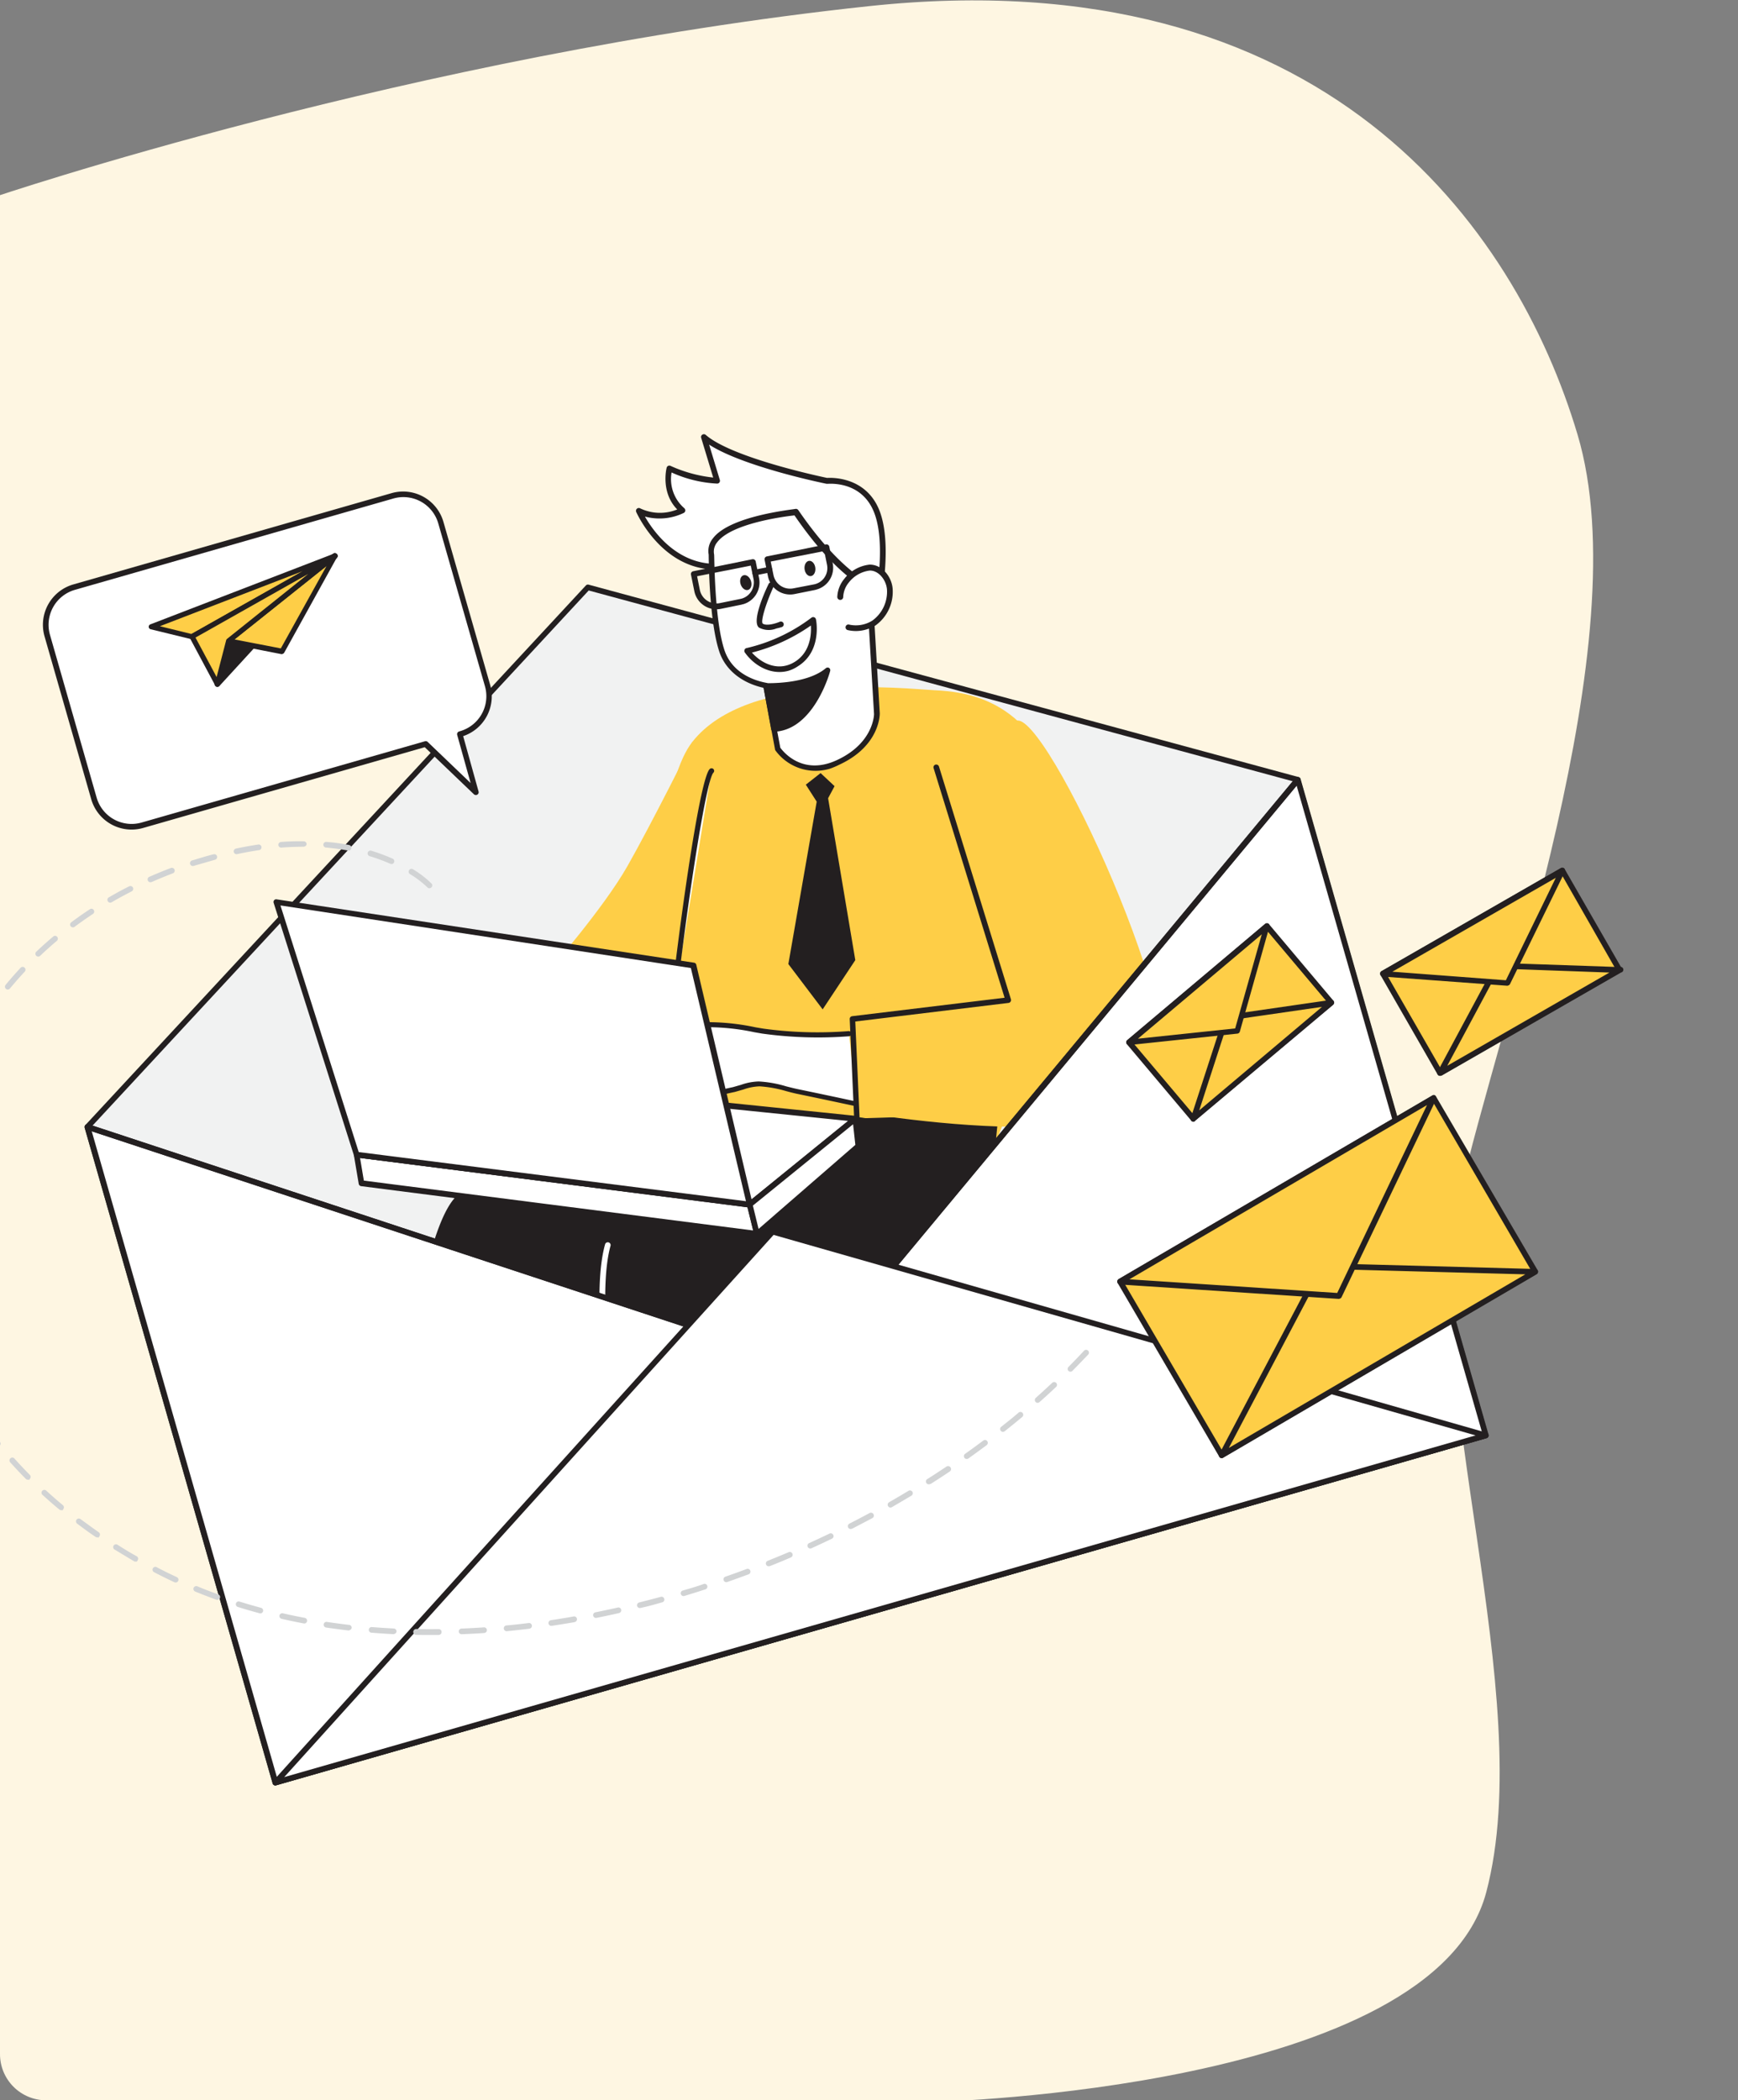 <svg xmlns="http://www.w3.org/2000/svg" xmlns:xlink="http://www.w3.org/1999/xlink" width="490" height="592" viewBox="0 0 490 592"><rect x="0" y="0" width="490" height="592" fill="#808080" stroke="none"/><defs><style>.a{fill:#fef6e2;}.b{clip-path:url(#a);}.c{fill:#f1f2f2;}.d{fill:#231f20;}.e{fill:#fff;}.f{fill:#fece47;}.g{font-size:14px;letter-spacing:0.01em;}.h{fill:#d1d3d4;}</style><clipPath id="a"><path class="a" d="M0,0H490a0,0,0,0,1,0,0V592a0,0,0,0,1,0,0H13A13,13,0,0,1,0,579V0A0,0,0,0,1,0,0Z" transform="translate(133 3578)"/></clipPath></defs><g class="b" transform="translate(-133 -3578)"><path class="a" d="M.589,196.881s118.65-40.28,247.165-54,182.358,62.278,199.8,120.765S425.685,427.821,414.182,478.8s22.354,139.98,7.634,195.7-155.285,59.071-155.285,59.071-252.759-.221-253.56,0C5.807,733.572,0,726.784,0,718.411Z" transform="translate(130.21 3436.855)"/><g transform="translate(61.133 3769.266) rotate(-16)"><path class="c" d="M354.938,107.308V299.541H0V107.308L177.477,0Z" transform="translate(57.976 40.799)"/><path class="d" d="M355.782,301.14H.8a.8.8,0,0,1-.8-.8V108.111a.8.8,0,0,1,.4-.685L177.955.119a.78.78,0,0,1,.828,0L356.243,107.426a.8.8,0,0,1,.382.685V300.344a.8.8,0,0,1-.844.8ZM1.64,299.548H355.034V108.525L178.337,1.695,1.64,108.525Z" transform="translate(57.132 39.996)"/><path class="e" d="M57.323,58.867s8.2-15.314,7.132-25.47S53.312,21.426,53.312,21.426,29,8.771,23.369,0l.191,12.83A35.737,35.737,0,0,1,11.573,5.842s-3.789,6.543.3,12.369c0,0-7.163,1.4-11.875-3.343,0,0,2.4,19.262,19.389,21.745C30.58,38.173,45.145,59.615,57.323,58.867Z" transform="translate(255.208 9.201)"/><path class="d" d="M57.471,60.609c-6.718,0-13.929-6.049-20.9-11.891C30.585,43.7,24.95,38.959,20.078,38.259,2.7,35.712.037,15.973.005,15.814a.8.8,0,0,1,1.353-.653,12.926,12.926,0,0,0,9.965,3.184c-3.184-5.842.207-11.859.366-12.114a.78.78,0,0,1,1.194-.223A39.065,39.065,0,0,0,23.549,12.5L23.374.8a.764.764,0,0,1,.557-.764.8.8,0,0,1,.907.318c5.285,8.214,27.858,20.2,29.545,21.092,1.226.271,10.57,2.611,11.637,12.735,1.082,10.363-6.893,25.374-7.227,26.011a.8.8,0,0,1-.653.414Zm.621-.812ZM2.011,17.756c1.21,4.967,5.444,17.033,18.306,18.927,5.3.78,11.143,5.651,17.272,10.809,6.766,5.667,13.738,11.525,19.882,11.525H57.6c1.258-2.467,7.768-15.712,6.829-24.69-.987-9.551-10.077-11.143-10.459-11.27l-.223-.08C52.807,22.5,32.479,11.834,25,3.254l.159,10.411a.812.812,0,0,1-.3.637.8.8,0,0,1-.7.143A35.133,35.133,0,0,1,12.66,7.886a10.857,10.857,0,0,0,.669,10.665.86.86,0,0,1,.08.764.8.8,0,0,1-.589.478A15.712,15.712,0,0,1,2.011,17.756Z" transform="translate(254.439 8.271)"/><path class="f" d="M89.351,141.88s39.176-47.453,45.655-83.7S118.849,13.608,110.953,10.9,61.908-8.869,41.245,6.031,0,113.879,0,113.879Z" transform="translate(210.572 84.722)"/><path class="d" d="M46.753,93.92,88.89,41.388S118.212,4,101.832,0c0,0-22.732,2.961-59.87,15.919C30.93,19.755,11.971,63.563,0,93.92Z" transform="translate(111.924 179.912)"/><path class="d" d="M47.575,95.5H.742a.78.78,0,0,1-.653-.35.8.8,0,0,1,0-.732C13.365,60.73,31.513,19.755,42.528,15.919,79.3,3.184,102.319,0,102.558,0h.287a6.654,6.654,0,0,1,5.11,4.33c3.773,10.825-16.73,37.154-17.606,38.2L48.2,95.066a.8.8,0,0,1-.621.43ZM2,93.9H47.193L88.963,41.611c.207-.255,20.837-26.743,17.367-36.74a5.014,5.014,0,0,0-3.852-3.263C100.472,1.878,78,5.221,42.926,17.431,34.84,20.249,20.322,47.39,1.92,93.9Z" transform="translate(111.103 179.132)"/><path class="d" d="M53.423,82.506l10.7-26.059s26.107,7.816,43.522,1.258c12.257-4.616,16-20.455,21.538-33.286,0,0-73.226-17.351-89.574-24.419,0,0-1.019,0-19.755,19.675C11.477,28.51,4.807,55.429,0,82.506Z" transform="translate(175.821 191.326)"/><path class="d" d="M54.227,84.109H.8a.8.8,0,0,1-.621-.286.828.828,0,0,1-.175-.637C6.121,48.8,12.886,27.471,20.082,19.941,39.057-.052,40.076,0,40.442.011a.924.924,0,0,1,.287,0c16.157,7.1,88.715,24.276,89.383,24.451a.766.766,0,0,1,.525,1.082c-1.035,2.388-2.022,4.935-2.977,7.386-4.282,11.032-8.723,22.445-19.023,26.329-16.078,6.049-38.969.159-43.331-1.051L54.88,83.679A.78.78,0,0,1,54.227,84.109ZM1.7,82.517H53.7L64.208,56.952a.78.78,0,0,1,.955-.462c.271,0,26.059,7.657,42.98,1.273,9.551-3.614,13.929-14.693,18.1-25.47.844-2.181,1.719-4.425,2.627-6.574-8.453-2.022-72.446-17.4-88.4-24.085-.907.685-4.664,3.98-19.262,19.341C14.415,28.219,7.681,49.47,1.743,82.517Z" transform="translate(175.017 190.519)"/><path class="f" d="M114.246,0S96.736,19.1,86.962,28.654s-28.94,21.92-28.94,21.92S.874,55.174.269,56.081s0,19.882,0,19.882S56.111,86.677,66.3,84.83s34.225-18,34.225-18Z" transform="translate(137.571 90.752)"/><path class="e" d="M9.268,45.786,7.5,63.759s3.184,10.315,15.314,8.469S37.141,62.071,37.141,62.071l7.864-35.117S37.73,21.7,30.869,1.167c0,0-25.342-4.776-26.218,5,0,0-5,17.511-4.632,26.759C.353,41.918,9.109,45.643,9.268,45.786Z" transform="translate(266.873 35.478)"/><path class="d" d="M20.81,74.146A14.008,14.008,0,0,1,7.533,64.9a.653.653,0,0,1,0-.3L9.221,47.085C3.538,44,.227,39.125.02,33.777-.346,24.48,4.477,7.495,4.684,6.715A5.587,5.587,0,0,1,7.056,2.672C13.423-2.2,31.077,1.08,31.809,1.08a.828.828,0,0,1,.621.541c6.654,19.946,13.77,25.342,13.849,25.47a.812.812,0,0,1,.3.812L38.718,63.019c-.111.4-2.547,8.867-14.979,10.777A20.968,20.968,0,0,1,20.81,74.146ZM9.093,64.6c.446,1.242,3.789,9.392,14.327,7.768,11.414-1.751,13.658-9.551,13.674-9.551l7.752-34.591c-1.671-1.449-7.959-7.752-13.865-25.47-2.8-.478-17.7-2.77-23.05,1.289A4.139,4.139,0,0,0,6.164,7.113c0,.318-4.983,17.51-4.632,26.648.271,6.781,5.524,10.49,8.628,12.082a2.037,2.037,0,0,1,.382.239.78.78,0,0,1,.239.653Z" transform="translate(266.092 34.578)"/><path class="e" d="M.111,5.794a7.784,7.784,0,0,1,2.977-3.9A9.758,9.758,0,0,1,10.331.111c2.945.828,4.441,4.425,3.8,7.418A10.841,10.841,0,0,1,7.2,15.409,9.44,9.44,0,0,1,0,14.644" transform="translate(303.043 57.244)"/><path class="d" d="M5.335,17.469A10.172,10.172,0,0,1,.416,16.227a.8.8,0,1,1,.764-1.4,8.708,8.708,0,0,0,6.59.7,10.029,10.029,0,0,0,6.367-7.275c.525-2.5-.669-5.778-3.184-6.479a8.835,8.835,0,0,0-6.59,1.592A6.829,6.829,0,0,0,1.705,6.851.836.836,0,1,1,.114,6.342a8.532,8.532,0,0,1,3.279-4.3A10.427,10.427,0,0,1,11.352.149c3.47.955,5.062,5.094,4.378,8.341A11.668,11.668,0,0,1,8.216,17.1,9.852,9.852,0,0,1,5.335,17.469Z" transform="translate(302.245 56.362)"/><path class="e" d="M6.167,0S-1.124,8.453.149,10.236s5.492,1.21,5.492,1.21" transform="translate(279.239 54.235)"/><path class="d" d="M4.929,12.94A5.826,5.826,0,0,1,.264,11.348C-1.152,9.358,3.448,3.389,6.329.2A.8.8,0,0,1,7.523,1.24C4.021,5.315,1.236,9.645,1.57,10.52c.716.987,3.3,1.051,4.776.86a.8.8,0,1,1,.207,1.592,14.324,14.324,0,0,1-1.624-.032Z" transform="translate(278.471 53.632)"/><ellipse class="d" cx="2.165" cy="1.528" rx="2.165" ry="1.528" transform="matrix(0.16, -0.987, 0.987, 0.16, 295.287, 54.815)"/><ellipse class="d" cx="1.528" cy="2.165" rx="1.528" ry="2.165" transform="translate(277.056 49.653) rotate(-1.99)"/><path class="d" d="M1.226,0S12.146,3.677,19.1.557c0,0-8.755,14.327-19.1,11.764Z" transform="translate(274.915 81.265)"/><path class="d" d="M3.361,14.181a11.049,11.049,0,0,1-2.754-.334A.812.812,0,0,1,0,13L1.212.682a.828.828,0,0,1,.35-.6.8.8,0,0,1,.684,0c.111,0,10.729,3.534,17.32.573a.812.812,0,0,1,.923.207.8.8,0,0,1,0,.939C20.235,2.274,12.849,14.181,3.361,14.181Zm-1.7-1.735C8.805,13.7,15.189,6.429,17.863,2.895c-5.715,1.4-12.655-.3-15.17-1.035Z" transform="translate(274.133 80.519)"/><path class="d" d="M12.261,12.8h-.525L5.862,12.34A6.368,6.368,0,0,1,.02,5.495L.4.719A.8.8,0,0,1,1.261,0L18.231,1.34a.828.828,0,0,1,.541.287.764.764,0,0,1,.191.573l-.382,4.776a6.367,6.367,0,0,1-6.367,5.842ZM1.93,1.658,1.612,5.574A4.776,4.776,0,0,0,5.989,10.7l5.874.462h0a4.648,4.648,0,0,0,3.47-1.114A4.775,4.775,0,0,0,17,6.864l.3-3.916Z" transform="translate(264.023 44.601)"/><path class="d" d="M12.261,12.833h-.525l-5.874-.478A6.367,6.367,0,0,1,.02,5.511L.4.735A.8.8,0,0,1,1.261,0L18.231,1.356a.78.78,0,0,1,.716.844l-.366,4.776a6.367,6.367,0,0,1-6.367,5.858Zm-.4-1.592a4.671,4.671,0,0,0,5.062-4.314l.318-3.916L1.914,1.69l-.3,3.9a4.776,4.776,0,0,0,4.378,5.126Z" transform="translate(285.131 46.305)"/><path class="d" d="M4.874,1.927h0L.735,1.593A.8.8,0,0,1,0,.733.828.828,0,0,1,.862,0L5,.335A.8.8,0,0,1,5,1.927Z" transform="translate(281.152 48.965)"/><path class="d" d="M10.533,12.659c-4.983,0-8.914-3.852-10.49-8.341A.8.8,0,0,1,.17,3.569a.7.7,0,0,1,.669-.318A48.249,48.249,0,0,0,20.769.067a.8.8,0,0,1,.78.08.78.78,0,0,1,.334.716c0,.366-.828,9.105-8.516,11.3a9.933,9.933,0,0,1-2.834.494ZM1.953,4.89c1.671,3.518,5.54,7.386,10.936,5.826,4.967-1.417,6.622-6.224,7.147-8.58A50.812,50.812,0,0,1,1.953,4.89Z" transform="translate(272.93 66.314)"/><path class="f" d="M86.454,4.342c9.265,4.346,24.308,106.161,7.959,113.022C68.944,127.982,0,91.895,0,91.895L13.563,65.2S60.4,79.144,63.643,69.625,50.812,7.749,56.288,2.05,86.454,4.342,86.454,4.342Z" transform="translate(255.462 106.022)"/><path class="e" d="M79.543,15.691A111.336,111.336,0,0,1,56.381,8.257c-5.7-2.722-10.618-5.333-16.969-6.7A68.29,68.29,0,0,0,15.423.664a1.99,1.99,0,0,0-.907.3c-.939.8.446,2.165,1.592,2.531A32.251,32.251,0,0,0,25.658,4.8,91.581,91.581,0,0,0,1.78,10.295C.9,10.629-.13,11.25.013,12.157s1.671,1.178,2.754,1L21.71,9.976A43.951,43.951,0,0,0,7.766,14.051c-.621.3-1.337.748-1.369,1.449,0,1.21,1.687,1.433,2.881,1.194a102.006,102.006,0,0,0,17.033-5.014l-12.56,5.174a1.671,1.671,0,0,0,1.21,2.053,4.966,4.966,0,0,0,2.627-.207l13.419-3.6-8.612,3.184c-1.353.493-2.993,1.417-2.77,2.849.255,1.687,2.595,1.815,4.282,1.592a90.973,90.973,0,0,1,20.169-.748c2.467.143,4.935-.271,7.291.446,3.391,1.035,6.813,3.486,9.965,5.142,4.935,2.579,9.854,5.205,14.773,7.832" transform="translate(192.045 166.307)"/><path class="d" d="M76.8,36.656a.7.7,0,0,1-.35-.08q-7.354-3.932-14.772-7.832c-.987-.509-2.006-1.114-3.04-1.735a33.574,33.574,0,0,0-6.8-3.343,15.138,15.138,0,0,0-4.6-.4H44.723a89.6,89.6,0,0,0-20.01.748,6.16,6.16,0,0,1-4.171-.589,2.308,2.308,0,0,1-.939-1.592,2.547,2.547,0,0,1,.939-2.356l-2.069.557a5.4,5.4,0,0,1-3.04.191,2.69,2.69,0,0,1-1.592-1.385,1.958,1.958,0,0,1,0-1.592c-1.226.286-2.436.557-3.661.812A4.011,4.011,0,0,1,7,17.522a1.7,1.7,0,0,1-.589-1.4c0-1.242,1.305-1.847,1.767-2.069l.923-.43-5.492.923a4.075,4.075,0,0,1-2.849-.414,1.8,1.8,0,0,1-.732-1.194c-.1-.637,0-1.831,2.229-2.643a91.549,91.549,0,0,1,17.4-4.776,30.509,30.509,0,0,1-3.04-.6,3.566,3.566,0,0,1-2.42-2.26,1.592,1.592,0,0,1,.541-1.512A2.5,2.5,0,0,1,15.99.68a68.656,68.656,0,0,1,24.244.891A64.519,64.519,0,0,1,55.341,7.366l2.038.971a112.42,112.42,0,0,0,22.907,7.291.732.732,0,0,1,.541.876.716.716,0,0,1-.875.541,114.524,114.524,0,0,1-23.3-7.466l-2.038-.987A63.675,63.675,0,0,0,39.82,2.924a66.86,66.86,0,0,0-23.735-.876,1.018,1.018,0,0,0-.525.143c0,.446.684,1.051,1.353,1.258a31.838,31.838,0,0,0,9.328,1.274h0a.732.732,0,0,1,0,1.449,91.277,91.277,0,0,0-23.655,5.46c-.637.239-1.369.669-1.305,1.067a.334.334,0,0,0,.143.239,2.706,2.706,0,0,0,1.767.159l14.661-2.483a43.556,43.556,0,0,1,4.314-.732.748.748,0,0,1,.812.621.732.732,0,0,1-.6.828l-4.25.716a43.267,43.267,0,0,0-9.551,3.3c-.78.382-.955.669-.955.828a.271.271,0,0,0,.1.239,2.69,2.69,0,0,0,1.894.207,101.3,101.3,0,0,0,16.937-4.983.732.732,0,0,1,.939.4.748.748,0,0,1-.4.955l-12.194,5.03a.35.35,0,0,0,0,.207,1.226,1.226,0,0,0,.7.621,4.155,4.155,0,0,0,2.229-.207L31.24,15.023a.732.732,0,0,1,.43,1.385l-8.6,3.184c-.748.271-2.467,1.019-2.308,2.054a.876.876,0,0,0,.366.6,4.569,4.569,0,0,0,3.072.334,90.736,90.736,0,0,1,20.344-.764h2.4A16.062,16.062,0,0,1,52,22.282a32.954,32.954,0,0,1,7.1,3.486c1.019.589,2.022,1.178,2.993,1.687q7.4,3.884,14.772,7.832a.716.716,0,0,1,.3.987A.7.7,0,0,1,76.8,36.656Z" transform="translate(191.414 165.654)"/><path class="e" d="M28.654,0C25.358,1.926,7.689,41.659,0,60.618" transform="translate(226.077 100.128)"/><path class="d" d="M.736,62.106a.732.732,0,0,1-.684-1C7.008,43.863,25.219,2.316,28.976.119a.732.732,0,1,1,.748,1.258C26.907,2.968,10.1,40.106,1.4,61.644A.716.716,0,0,1,.736,62.106Z" transform="translate(225.388 99.373)"/><path class="e" d="M.907,0,0,8.087,103.232,52.547l.318-8.5Z" transform="translate(127.843 176.522)"/><path class="d" d="M104.034,54.053a.715.715,0,0,1-.318,0L.483,9.593a.8.8,0,0,1-.478-.828L.913.678a.748.748,0,0,1,.4-.589.764.764,0,0,1,.716,0L104.671,44.1a.78.78,0,0,1,.478.764l-.318,8.5a.828.828,0,0,1-.382.653A.764.764,0,0,1,104.034,54.053ZM1.645,8.3,103.27,52.063l.271-6.813L2.378,1.84Z" transform="translate(127.041 175.812)"/><path class="e" d="M0,14.017S30.07-.405,30.834.009s107.117,42.98,107.117,42.98L102.643,58.064Z" transform="translate(128.75 162.505)"/><path class="d" d="M103.44,59.624a.764.764,0,0,1-.318,0L.478,15.513A.8.8,0,0,1,0,14.8a.78.78,0,0,1,.446-.732C30.9-.549,31.567-.183,32.013.072,33.6.788,138,42.591,139.05,43.052a.764.764,0,0,1,.493.732.78.78,0,0,1-.478.732L103.758,59.592A.764.764,0,0,1,103.44,59.624ZM2.723,14.733,103.44,57.968l33.222-14.12c-16.428-6.59-99.905-40-105.159-42.2-2.069.478-17.988,7.927-28.781,13.085Z" transform="translate(127.954 161.741)"/><path class="e" d="M0,23.575,34.3,7.609,35.626,0,.318,15.075Z" transform="translate(231.075 205.494)"/><path class="d" d="M.8,25.168a.732.732,0,0,1-.446-.127.764.764,0,0,1-.35-.7l.318-8.5a.828.828,0,0,1,.478-.7L36.121.065a.764.764,0,0,1,.8.111A.748.748,0,0,1,37.2.94L35.9,8.533a.844.844,0,0,1-.446.589L1.132,25.041A.829.829,0,0,1,.8,25.168Zm1.1-8.755-.271,6.765L34.386,7.929l.987-5.762Z" transform="translate(230.277 204.697)"/><path class="e" d="M2.117,74.706,0,0,108.072,49.618l-3.311,69.135Z" transform="translate(126.633 101.816)"/><path class="d" d="M105.573,120.318a.764.764,0,0,1-.318,0L2.611,76.207a.78.78,0,0,1-.478-.716L0,.784A.8.8,0,0,1,.366.1.78.78,0,0,1,1.13.1L109.266,49.671a.764.764,0,0,1,.462.748l-3.311,69.135a.8.8,0,0,1-.366.637A.716.716,0,0,1,105.573,120.318ZM3.693,74.933l101.131,43.41,3.184-67.463L1.64,2.026Z" transform="translate(125.821 101.047)"/><path class="d" d="M22.658,100.908a.859.859,0,0,1-.334,0L.467,90.832a.8.8,0,0,1-.446-.907L6.628,62.29a.78.78,0,0,1,.907-.6L50.261,68.53,48.86.812A.78.78,0,0,1,49.64,0h0a.812.812,0,0,1,.8.78l1.417,68.673a.764.764,0,0,1-.287.6.78.78,0,0,1-.637.191L7.949,63.372,1.661,89.654l21.267,9.663a.857.857,0,0,1-.271,1.592Z" transform="translate(266.282 115.824)"/><path class="e" d="M11.286,2.685C7.577-.117,3.136-1.6,0,2.685Z" transform="translate(88.237 271.147)"/><path class="d" d="M12.047,4.147H.76a.748.748,0,0,1-.653-.4.732.732,0,0,1,0-.764A6.733,6.733,0,0,1,4.6.071C6.9-.279,9.547.66,12.429,2.841a.748.748,0,0,1,.255.812.764.764,0,0,1-.637.494ZM2.384,2.7H9.627A7.736,7.736,0,0,0,4.851,1.5,4.776,4.776,0,0,0,2.384,2.7Z" transform="translate(87.477 270.418)"/><path class="e" d="M.79,30.2H.662A.8.8,0,0,1,.01,29.3C.137,28.5,3.193,9.812,9.1.325a.8.8,0,0,1,1.353.828C4.769,10.37,1.6,29.361,1.57,29.552A.78.78,0,0,1,.79,30.2Z" transform="translate(180.062 219.718)"/><path class="d" d="M18.673,1.99,20.3,7.434,0,49.236,5.778,64.184,18.45,53.375,23.655,7.4l2.69-2.77L23.576,0Z" transform="translate(260.556 109.186)"/><path class="e" d="M354.938,0V192.233H0V0L177.477,120.854Z" transform="translate(57.976 148.107)"/><path class="d" d="M355.782,193.844H.8a.8.8,0,0,1-.8-.8V.814a.78.78,0,0,1,.43-.7.812.812,0,0,1,.828,0L178.273,120.682,355.288.114a.78.78,0,0,1,.812,0,.764.764,0,0,1,.43.7V193.048A.8.8,0,0,1,355.782,193.844ZM1.64,192.252H355.034V2.311L178.814,122.337a.828.828,0,0,1-.891,0L1.64,2.311Z" transform="translate(57.132 147.293)"/><path class="d" d="M178.265,122.451a.859.859,0,0,1-.446-.127L.343,1.453A.8.8,0,0,1,.136.355.812.812,0,0,1,1.25.132L178.265,120.7,355.28.132a.8.8,0,0,1,1.1.223.78.78,0,0,1-.207,1.1L178.711,122.323A.907.907,0,0,1,178.265,122.451Z" transform="translate(57.187 147.306)"/><path class="e" d="M0,110.619,177.461,0,354.938,110.619Z" transform="translate(57.976 229.722)"/><path class="d" d="M355.782,112.2H.8a.8.8,0,0,1-.764-.573.78.78,0,0,1,.35-.891L177.955.118a.812.812,0,0,1,.844,0L356.243,110.737a.78.78,0,0,1,.35.891A.8.8,0,0,1,355.782,112.2ZM3.63,110.609H353.06L178.384,1.726Z" transform="translate(57.132 228.935)"/><rect class="f" width="102.405" height="56.766" transform="translate(325.783 270.207) rotate(-14.34)"/><path class="d" d="M14.859,81.987a.938.938,0,0,1-.414-.111.892.892,0,0,1-.366-.493l-14.056-55A.812.812,0,0,1,.6,25.412L99.816.054a.876.876,0,0,1,.6,0,.764.764,0,0,1,.366.493l14.056,55a.8.8,0,0,1-.573.971L15.05,81.876ZM1.773,26.829,15.432,80.284l97.677-24.976L99.53,1.789Z" transform="translate(324.989 244.027)"/><path class="f" d="M0,43.537,41.723,0l57.5,18.163Z" transform="translate(339.847 281.68)"/><path class="d" d="M.8,45.129a.8.8,0,0,1-.684-.4.764.764,0,0,1,.111-.955L41.953.254a.812.812,0,0,1,.812-.223l57.5,18.179a.8.8,0,0,1,.557.78.812.812,0,0,1-.6.748L.994,45.1ZM42.764,1.7,3.3,42.868,97.127,18.879Z" transform="translate(339.044 280.885)"/><path class="f" d="M0,25.374,58.2,46.291,99.221,0Z" transform="translate(325.791 244.845)"/><path class="d" d="M59,47.827a.747.747,0,0,1-.271,0L.526,26.91A.8.8,0,0,1,0,26.13a.812.812,0,0,1,.589-.748L99.811.023a.812.812,0,0,1,.875.35.8.8,0,0,1-.08.955L59.584,47.6a.764.764,0,0,1-.589.223ZM3.5,26.241,58.756,46.092,97.693,2.156Z" transform="translate(324.994 244.105)"/><rect class="f" width="58.326" height="32.331" transform="matrix(0.971, -0.24, 0.24, 0.971, 420.949, 207.214)"/><path class="d" d="M8.555,46.973a.812.812,0,0,1-.78-.6L.022,14.992A.812.812,0,0,1,.6,14.021L57.218.029A.764.764,0,0,1,58.173.6l7.768,31.376a.8.8,0,0,1-.1.6.764.764,0,0,1-.493.366L8.746,46.941Zm-6.8-31.6L9.144,45.206,64.206,31.6,56.9,1.764Z" transform="translate(420.15 192.411)"/><path class="f" d="M0,24.61,23.958,0,56.607,10.6Z" transform="translate(428.705 213.978)"/><path class="d" d="M.795,26.193a.764.764,0,0,1-.684-.4.8.8,0,0,1,.111-.955L24.179.246a.78.78,0,0,1,.812-.207l32.665,10.6a.8.8,0,1,1,0,1.592L1.049,26.225ZM24.975,1.71,3.31,24,54.5,11.341Z" transform="translate(427.91 213.191)"/><path class="f" d="M0,14.008,33.047,26.17,56.623,0Z" transform="translate(420.937 193.205)"/><path class="d" d="M33.845,27.708a.91.91,0,0,1-.287,0L.511,15.546A.8.8,0,0,1,0,14.75a.78.78,0,0,1,.589-.732L57.213.025a.8.8,0,0,1,.876.35.812.812,0,0,1-.1.955L34.434,27.453a.86.86,0,0,1-.589.255ZM3.5,14.973l30.1,11.143L55.08,2.238Z" transform="translate(420.155 192.463)"/><rect class="f" width="50.844" height="28.176" transform="translate(346.801 206.075) rotate(-24.12)"/><path class="d" d="M12.316,48.081a.78.78,0,0,1-.732-.462L.075,21.9a.78.78,0,0,1,.4-1.051L46.86.071a.812.812,0,0,1,1.067.4L59.4,26.114a.8.8,0,0,1,0,.6.876.876,0,0,1-.414.446l-46.4,20.694A.811.811,0,0,1,12.316,48.081ZM1.842,21.975l10.872,24.26L57.653,26.114,46.8,1.854Z" transform="translate(346.012 184.57)"/><path class="f" d="M0,24.8,16.73,0,46.387,4.027Z" transform="translate(358.329 206.974)"/><path class="d" d="M.821,26.4a.78.78,0,0,1-.669-1.242L16.9.357a.8.8,0,0,1,.764-.35L47.319,4.05A.8.8,0,0,1,48,4.718a.812.812,0,0,1-.462.844L1.139,26.256A.812.812,0,0,1,.821,26.4ZM17.933,1.646l-14.9,22.1,41.309-18.5Z" transform="translate(357.508 206.251)"/><path class="f" d="M0,20.774l30.245,5.317L46.4,0Z" transform="translate(346.804 185.293)"/><path class="d" d="M31.016,27.673h-.127L.643,22.356a.78.78,0,0,1-.637-.685.8.8,0,0,1,.462-.828L46.855.07a.812.812,0,0,1,.939.207.78.78,0,0,1,0,.939L31.637,27.322a.812.812,0,0,1-.621.35ZM3.477,21.305l27.157,4.776L45.152,2.648Z" transform="translate(346.017 184.507)"/><path class="e" d="M104.379,0H11.032A11.032,11.032,0,0,0,0,11.032V58.788A11.032,11.032,0,0,0,11.032,69.819H94.143l9.9,16.969.127-16.969h.271a11.032,11.032,0,0,0,11.032-11.032V11.032A11.032,11.032,0,0,0,104.379,0Z" transform="translate(85.228 0.796)"/><path class="d" d="M104.777,88.38a.8.8,0,0,1-.685-.4L94.429,71.411h-82.6A11.844,11.844,0,0,1,0,59.583V11.828A11.843,11.843,0,0,1,11.828,0h93.347A11.828,11.828,0,0,1,117,11.828V59.583A11.827,11.827,0,0,1,105.7,71.4L105.572,87.6a.764.764,0,0,1-.589.748.43.43,0,0,1-.207.032ZM11.828,1.592A10.252,10.252,0,0,0,1.592,11.828V59.583A10.252,10.252,0,0,0,11.828,69.819H94.939a.8.8,0,0,1,.7.4l8.437,14.47.1-14.072a.8.8,0,0,1,.8-.8h.271a10.252,10.252,0,0,0,10.236-10.236V11.828A10.236,10.236,0,0,0,105.238,1.592Z" transform="translate(84.432 0)"/><path class="d" d="M0,25.6,41.834,0,6.383,14.757Z" transform="translate(127.556 12.608)"/><path class="d" d="M.791,27.2a.8.8,0,0,1-.557-.239.812.812,0,0,1-.127-.971L6.474,15.168a.78.78,0,0,1,.382-.334L42.306.061a.8.8,0,0,1,.716,1.417L1.2,27.075A.8.8,0,0,1,.791,27.2Zm6.941-11L3.1,24.051,33.5,5.49Z" transform="translate(126.765 11.798)"/><path class="f" d="M0,14.757l13.69,6.988L35.451,0Z" transform="translate(133.939 12.608)"/><path class="d" d="M14.434,23.238a.8.8,0,0,1-.334,0L.426,16.249a.732.732,0,0,1-.414-.8.7.7,0,0,1,.446-.637L35.908.044a.732.732,0,0,1,.78,1.194L14.944,23.015a.748.748,0,0,1-.509.223ZM2.479,15.581l11.859,6.033L33.123,2.846Z" transform="translate(133.195 11.847)"/><path class="f" d="M55.27,0,10.236,10.745,0,4.9Z" transform="translate(114.121 12.608)"/><path class="d" d="M10.967,12.21a.684.684,0,0,1-.35-.1L.365,6.257A.725.725,0,0,1,.667,4.9L55.937,0a.764.764,0,0,1,.78.6.732.732,0,0,1-.541.828L11.142,12.21ZM3.1,6.145l7.959,4.569L46.083,2.325Z" transform="translate(113.39 11.906)"/><path class="f" d="M0,10.745,3.2,25.6,9.583,14.757,45.034,0Z" transform="translate(124.356 12.608)"/><path class="d" d="M3.9,27.047H3.791a.716.716,0,0,1-.589-.573L.018,11.638a.716.716,0,0,1,.541-.86L45.577.017a.764.764,0,0,1,.876.478.748.748,0,0,1-.414.907L10.8,16.063,4.539,26.7A.748.748,0,0,1,3.9,27.047ZM1.594,12.02,4.253,24.357,9.7,15.124a.716.716,0,0,1,.35-.3L37.109,3.535Z" transform="translate(123.654 11.874)"/><path class="h" d="M183.192,237.58a.8.8,0,0,1,0-1.592c2.117,0,4.234,0,6.367-.159a.8.8,0,0,1,0,1.592C187.426,237.5,185.293,237.548,183.192,237.58Zm-6.367,0h0c-2.117,0-4.25,0-6.367-.159a.8.8,0,0,1-.764-.812.828.828,0,0,1,.828-.78c2.117.08,4.218.127,6.367.159a.8.8,0,0,1,0,1.592Zm19.1-.446a.78.78,0,0,1-.78-.748.8.8,0,0,1,.748-.844c2.1-.111,4.218-.255,6.367-.43a.78.78,0,0,1,.844.732.8.8,0,0,1-.732.86c-2.117.159-4.234.3-6.367.43Zm-31.837,0h0c-2.133-.127-4.25-.271-6.367-.446a.8.8,0,0,1,.127-1.592c2.117.175,4.218.318,6.367.446a.8.8,0,1,1,0,1.592Zm44.572-1a.828.828,0,0,1-.8-.716.8.8,0,0,1,.716-.876q3.184-.334,6.367-.716a.8.8,0,1,1,.207,1.592q-3.184.414-6.367.716Zm-57.2,0h-.08c-2.117-.239-4.234-.493-6.367-.764a.8.8,0,0,1,.207-1.592c2.085.271,4.187.525,6.367.748a.8.8,0,1,1-.1,1.592ZM221.3,234.54a.8.8,0,0,1-.78-.669.78.78,0,0,1,.669-.907c2.085-.318,4.187-.653,6.272-1a.78.78,0,0,1,.907.653.764.764,0,0,1-.637.907c-2.1.366-4.2.7-6.367,1.019Zm-82.443-.127h-.127c-2.1-.334-4.2-.7-6.288-1.082a.809.809,0,0,1,.287-1.592c2.085.4,4.171.748,6.256,1.082a.8.8,0,0,1-.127,1.592Zm95-2.022a.8.8,0,1,1-.159-1.592c2.085-.414,4.171-.844,6.224-1.289a.815.815,0,1,1,.35,1.592l-6.256,1.289Zm-107.5-.318h-.175c-2.085-.446-4.155-.923-6.224-1.433a.78.78,0,0,1-.573-.955.8.8,0,0,1,.955-.589c2.054.509,4.107.971,6.176,1.417a.8.8,0,0,1,.6.955.78.78,0,0,1-.812.6Zm119.867-2.4a.78.78,0,0,1-.764-.6.8.8,0,0,1,.573-.971q3.1-.764,6.161-1.592a.8.8,0,0,1,.971.557.828.828,0,0,1-.557.987c-2.054.541-4.123,1.066-6.192,1.592Zm-132.3-.6h-.223c-2.054-.573-4.091-1.162-6.129-1.783a.831.831,0,0,1,.478-1.592c2.006.621,4.043,1.21,6.081,1.767a.812.812,0,0,1,.557.987.8.8,0,0,1-.732.621Zm144.6-2.722a.8.8,0,0,1-.223-1.592c2.038-.589,4.059-1.226,6.065-1.863a.833.833,0,0,1,.494,1.592c-2.022.653-4.059,1.273-6.113,1.878a.509.509,0,0,1-.191-.016Zm-156.767-1.019a.714.714,0,0,1-.255,0c-2.022-.684-4.027-1.417-6-2.165a.8.8,0,0,1,.557-1.48c1.974.732,3.948,1.449,5.954,2.133a.812.812,0,0,1,.493,1.019.78.78,0,0,1-.716.493Zm168.9-2.9a.78.78,0,0,1-.748-.525.812.812,0,0,1,.493-1.019c2.006-.7,4-1.433,5.969-2.181a.78.78,0,0,1,1.019.462.8.8,0,0,1-.462,1.035c-1.974.748-3.98,1.48-6,2.2a.748.748,0,0,1-.239.032ZM89.877,220.834a.684.684,0,0,1-.3,0c-1.974-.828-3.948-1.687-5.858-2.547a.8.8,0,0,1-.382-1.067.78.78,0,0,1,1.051-.382c1.894.86,3.836,1.719,5.794,2.531a.78.78,0,0,1,.43,1.035.764.764,0,0,1-.7.414ZM282.588,217.9a.764.764,0,0,1-.732-.494.78.78,0,0,1,.43-1.035c1.958-.812,3.9-1.592,5.826-2.5a.8.8,0,0,1,1.051.414.812.812,0,0,1-.4,1.051c-1.942.86-3.9,1.687-5.874,2.515a1,1,0,0,1-.271.032ZM78.352,215.533a.941.941,0,0,1-.35-.08c-1.91-.955-3.8-1.958-5.651-2.977a.8.8,0,0,1-.318-1.082.812.812,0,0,1,1.082-.318c1.831,1.019,3.709,2.006,5.6,2.945a.828.828,0,0,1,.35,1.082.812.812,0,0,1-.716.43Zm215.9-2.8a.764.764,0,0,1-.716-.446.8.8,0,0,1,.366-1.067c1.91-.923,3.8-1.863,5.683-2.834a.8.8,0,0,1,.732,1.417c-1.894.971-3.789,1.926-5.731,2.849a.653.653,0,0,1-.334.064ZM67.224,209.388a.8.8,0,0,1-.414-.127c-1.831-1.1-3.645-2.245-5.412-3.407a.8.8,0,0,1-.223-1.1.78.78,0,0,1,1.1-.223c1.751,1.146,3.55,2.276,5.365,3.375a.8.8,0,0,1,.271,1.082A.812.812,0,0,1,67.224,209.388Zm238.334-2.531a.828.828,0,0,1-.7-.4.812.812,0,0,1,.318-1.083c1.847-1.035,3.677-2.1,5.476-3.184a.8.8,0,0,1,.828,1.369q-2.722,1.592-5.54,3.184A.8.8,0,0,1,305.558,206.857ZM56.607,202.368a.828.828,0,0,1-.462-.143q-2.611-1.894-5.11-3.868a.8.8,0,0,1-.127-1.114.828.828,0,0,1,1.13-.127c1.592,1.305,3.327,2.579,5.03,3.82a.8.8,0,0,1,.191,1.114.812.812,0,0,1-.653.318Zm-9.965-7.959a.828.828,0,0,1-.525-.191c-1.433-1.258-2.865-2.547-4.234-3.836l-.493-.478a.78.78,0,0,1,0-1.114.8.8,0,0,1,1.13,0l.478.462c1.369,1.289,2.77,2.563,4.2,3.789a.8.8,0,0,1-.525,1.4Zm-9.233-8.755a.812.812,0,0,1-.573-.239c-1.5-1.592-2.961-3.184-4.362-4.68a.78.78,0,0,1,0-1.114.8.8,0,0,1,1.13,0c1.4,1.592,2.849,3.184,4.33,4.632a.8.8,0,0,1,0,1.13.859.859,0,0,1-.525.334Zm-8.5-9.551a.812.812,0,0,1-.621-.3c-1.369-1.592-2.69-3.343-3.964-5.014a.812.812,0,0,1,.159-1.114.8.8,0,0,1,1.114.159c1.258,1.592,2.579,3.327,3.916,4.967a.78.78,0,0,1-.1,1.114.812.812,0,0,1-.509.334Zm-7.657-10.172a.78.78,0,0,1-.653-.35c-1.21-1.767-2.388-3.582-3.486-5.381a.8.8,0,0,1,1.353-.828c1.082,1.767,2.245,3.566,3.438,5.317a.78.78,0,0,1-.207,1.1.748.748,0,0,1-.446.287ZM14.6,155.09a.812.812,0,0,1-.7-.414c-1.035-1.878-2.022-3.8-2.945-5.7a.8.8,0,0,1,.382-1.067.78.78,0,0,1,1.051.366c.907,1.878,1.894,3.773,2.9,5.635a.764.764,0,0,1-.3,1.067.7.7,0,0,1-.382.255ZM9.042,143.756a.8.8,0,0,1-.748-.493C7.482,141.3,6.7,139.283,6,137.293a.8.8,0,0,1,1.5-.541c.7,1.974,1.465,3.964,2.276,5.906a.812.812,0,0,1-.43,1.035A.733.733,0,0,1,9.042,143.756Zm-4.234-12a.78.78,0,0,1-.764-.573c-.589-2.053-1.13-4.139-1.592-6.208A.792.792,0,1,1,4,124.622c.462,2.038.987,4.091,1.592,6.113a.8.8,0,0,1-.541.987.573.573,0,0,1-.207.032ZM2.022,119.337a.8.8,0,0,1-.8-.669c-.334-2.117-.6-4.25-.812-6.367a.8.8,0,1,1,1.592-.143c.207,2.069.478,4.171.812,6.256a.8.8,0,0,1-.653.923ZM.8,106.681a.812.812,0,0,1-.8-.78v-3.184c0-1.082,0-2.2,0-3.279a.78.78,0,0,1,.828-.764.8.8,0,0,1,.764.812c0,1.067,0,2.149,0,3.184v3.088a.8.8,0,0,1-.78.828Zm.43-12.735h0a.78.78,0,0,1-.716-.86c.223-2.133.509-4.282.876-6.367a.78.78,0,0,1,.907-.653.8.8,0,0,1,.653.923c-.35,2.054-.637,4.155-.844,6.256a.828.828,0,0,1-.844.716ZM3.375,81.4H3.184a.8.8,0,0,1-.573-.971c.493-2.085,1.082-4.155,1.735-6.176a.8.8,0,0,1,1-.509.78.78,0,0,1,.509.987c-.637,1.99-1.21,4.027-1.7,6.081a.8.8,0,0,1-.748.6Zm3.9-12.114a.653.653,0,0,1-.3,0,.8.8,0,0,1-.446-1.035c.8-1.974,1.687-3.948,2.627-5.858a.8.8,0,1,1,1.417.7c-.907,1.878-1.783,3.8-2.563,5.763a.812.812,0,0,1-.7.446Zm5.635-11.35a.748.748,0,0,1-.4-.111.78.78,0,0,1-.287-1.082c1.082-1.831,2.213-3.661,3.391-5.444a.8.8,0,0,1,1.321.876c-1.146,1.751-2.276,3.566-3.343,5.365A.8.8,0,0,1,12.91,57.939ZM19.93,47.3a.748.748,0,0,1-.478-.159.8.8,0,0,1-.175-1.1c1.273-1.719,2.595-3.422,3.948-5.062a.78.78,0,0,1,1.114-.111.8.8,0,0,1,.111,1.114c-1.337,1.592-2.642,3.3-3.884,5a.812.812,0,0,1-.637.271ZM28,37.467a.732.732,0,0,1-.525-.207.8.8,0,0,1,0-1.13c1.433-1.592,2.945-3.184,4.457-4.6a.78.78,0,0,1,1.114,0,.8.8,0,0,1,0,1.13c-1.5,1.449-2.977,2.977-4.409,4.537a.78.78,0,0,1-.637.223Zm9.105-8.9a.764.764,0,0,1-.589-.271.78.78,0,0,1,0-1.114c1.592-1.417,3.279-2.786,4.951-4.091a.812.812,0,0,1,.987,1.273c-1.592,1.273-3.3,2.627-4.887,4.011a.8.8,0,0,1-.462.143ZM169.39,26.054a.8.8,0,0,1-.7-.43A27.555,27.555,0,0,0,165,20.673a.8.8,0,1,1,1.194-1.067,27.585,27.585,0,0,1,3.9,5.285.78.78,0,0,1-.334,1.067.731.731,0,0,1-.366.048ZM47.247,20.721a.748.748,0,0,1-.653-.35.78.78,0,0,1,.207-1.1c1.751-1.21,3.566-2.372,5.381-3.47a.78.78,0,0,1,1.1.271.8.8,0,0,1-.271,1.1c-1.8,1.067-3.582,2.229-5.317,3.407A.748.748,0,0,1,47.247,20.721ZM161,16.55a.78.78,0,0,1-.509-.191,53.126,53.126,0,0,0-5.062-3.709.8.8,0,0,1,.876-1.337,55.581,55.581,0,0,1,5.205,3.836.8.8,0,0,1-.509,1.4ZM58.071,14.162a.812.812,0,0,1-.716-.43.8.8,0,0,1,.334-1.067c1.878-.987,3.82-1.926,5.778-2.8a.78.78,0,0,1,1.051.4.812.812,0,0,1-.4,1.051c-1.926.86-3.836,1.783-5.683,2.754a.78.78,0,0,1-.366.1ZM150.4,9.578a.732.732,0,0,1-.35-.1c-1.831-.907-3.773-1.767-5.747-2.531a.794.794,0,1,1,.573-1.48,52.808,52.808,0,0,1,5.89,2.595.8.8,0,0,1,.35,1.067.812.812,0,0,1-.78.446ZM69.74,8.941a.812.812,0,0,1-.748-.509.78.78,0,0,1,.462-1.019c1.99-.764,4.027-1.464,6.065-2.1a.764.764,0,0,1,.987.525.78.78,0,0,1-.525.987c-1.99.637-4.012,1.321-5.969,2.069a.748.748,0,0,1-.334.048Zm12.13-3.8a.8.8,0,1,1-.191-1.592c2.054-.525,4.155-.987,6.256-1.385a.8.8,0,0,1,.939.621.812.812,0,0,1-.637.939c-2.069.4-4.139.86-6.176,1.369Zm56.67-.143h-.207c-1.974-.557-4.027-1.067-6.129-1.5a.8.8,0,0,1-.621-.939.812.812,0,0,1,.939-.621,63.868,63.868,0,0,1,6.24,1.592.812.812,0,0,1,.557.987.812.812,0,0,1-.844.478ZM94.366,2.733a.8.8,0,1,1-.111-1.592c2.1-.287,4.234-.525,6.367-.7a.8.8,0,1,1,.127,1.592c-2.085.191-4.2.414-6.272.7Zm31.726-.287h-.111c-2.022-.255-4.139-.478-6.272-.621a.8.8,0,0,1-.748-.844.812.812,0,0,1,.86-.748c2.165.159,4.314.366,6.367.637a.8.8,0,0,1-.1,1.592Zm-19.1-.812a.8.8,0,0,1-.8-.764.812.812,0,0,1,.764-.828c2.117,0,4.282-.1,6.367,0a.812.812,0,0,1,.78.812.8.8,0,0,1-.812.78h-6.367Z" transform="translate(0 83.976)"/></g></g></svg>